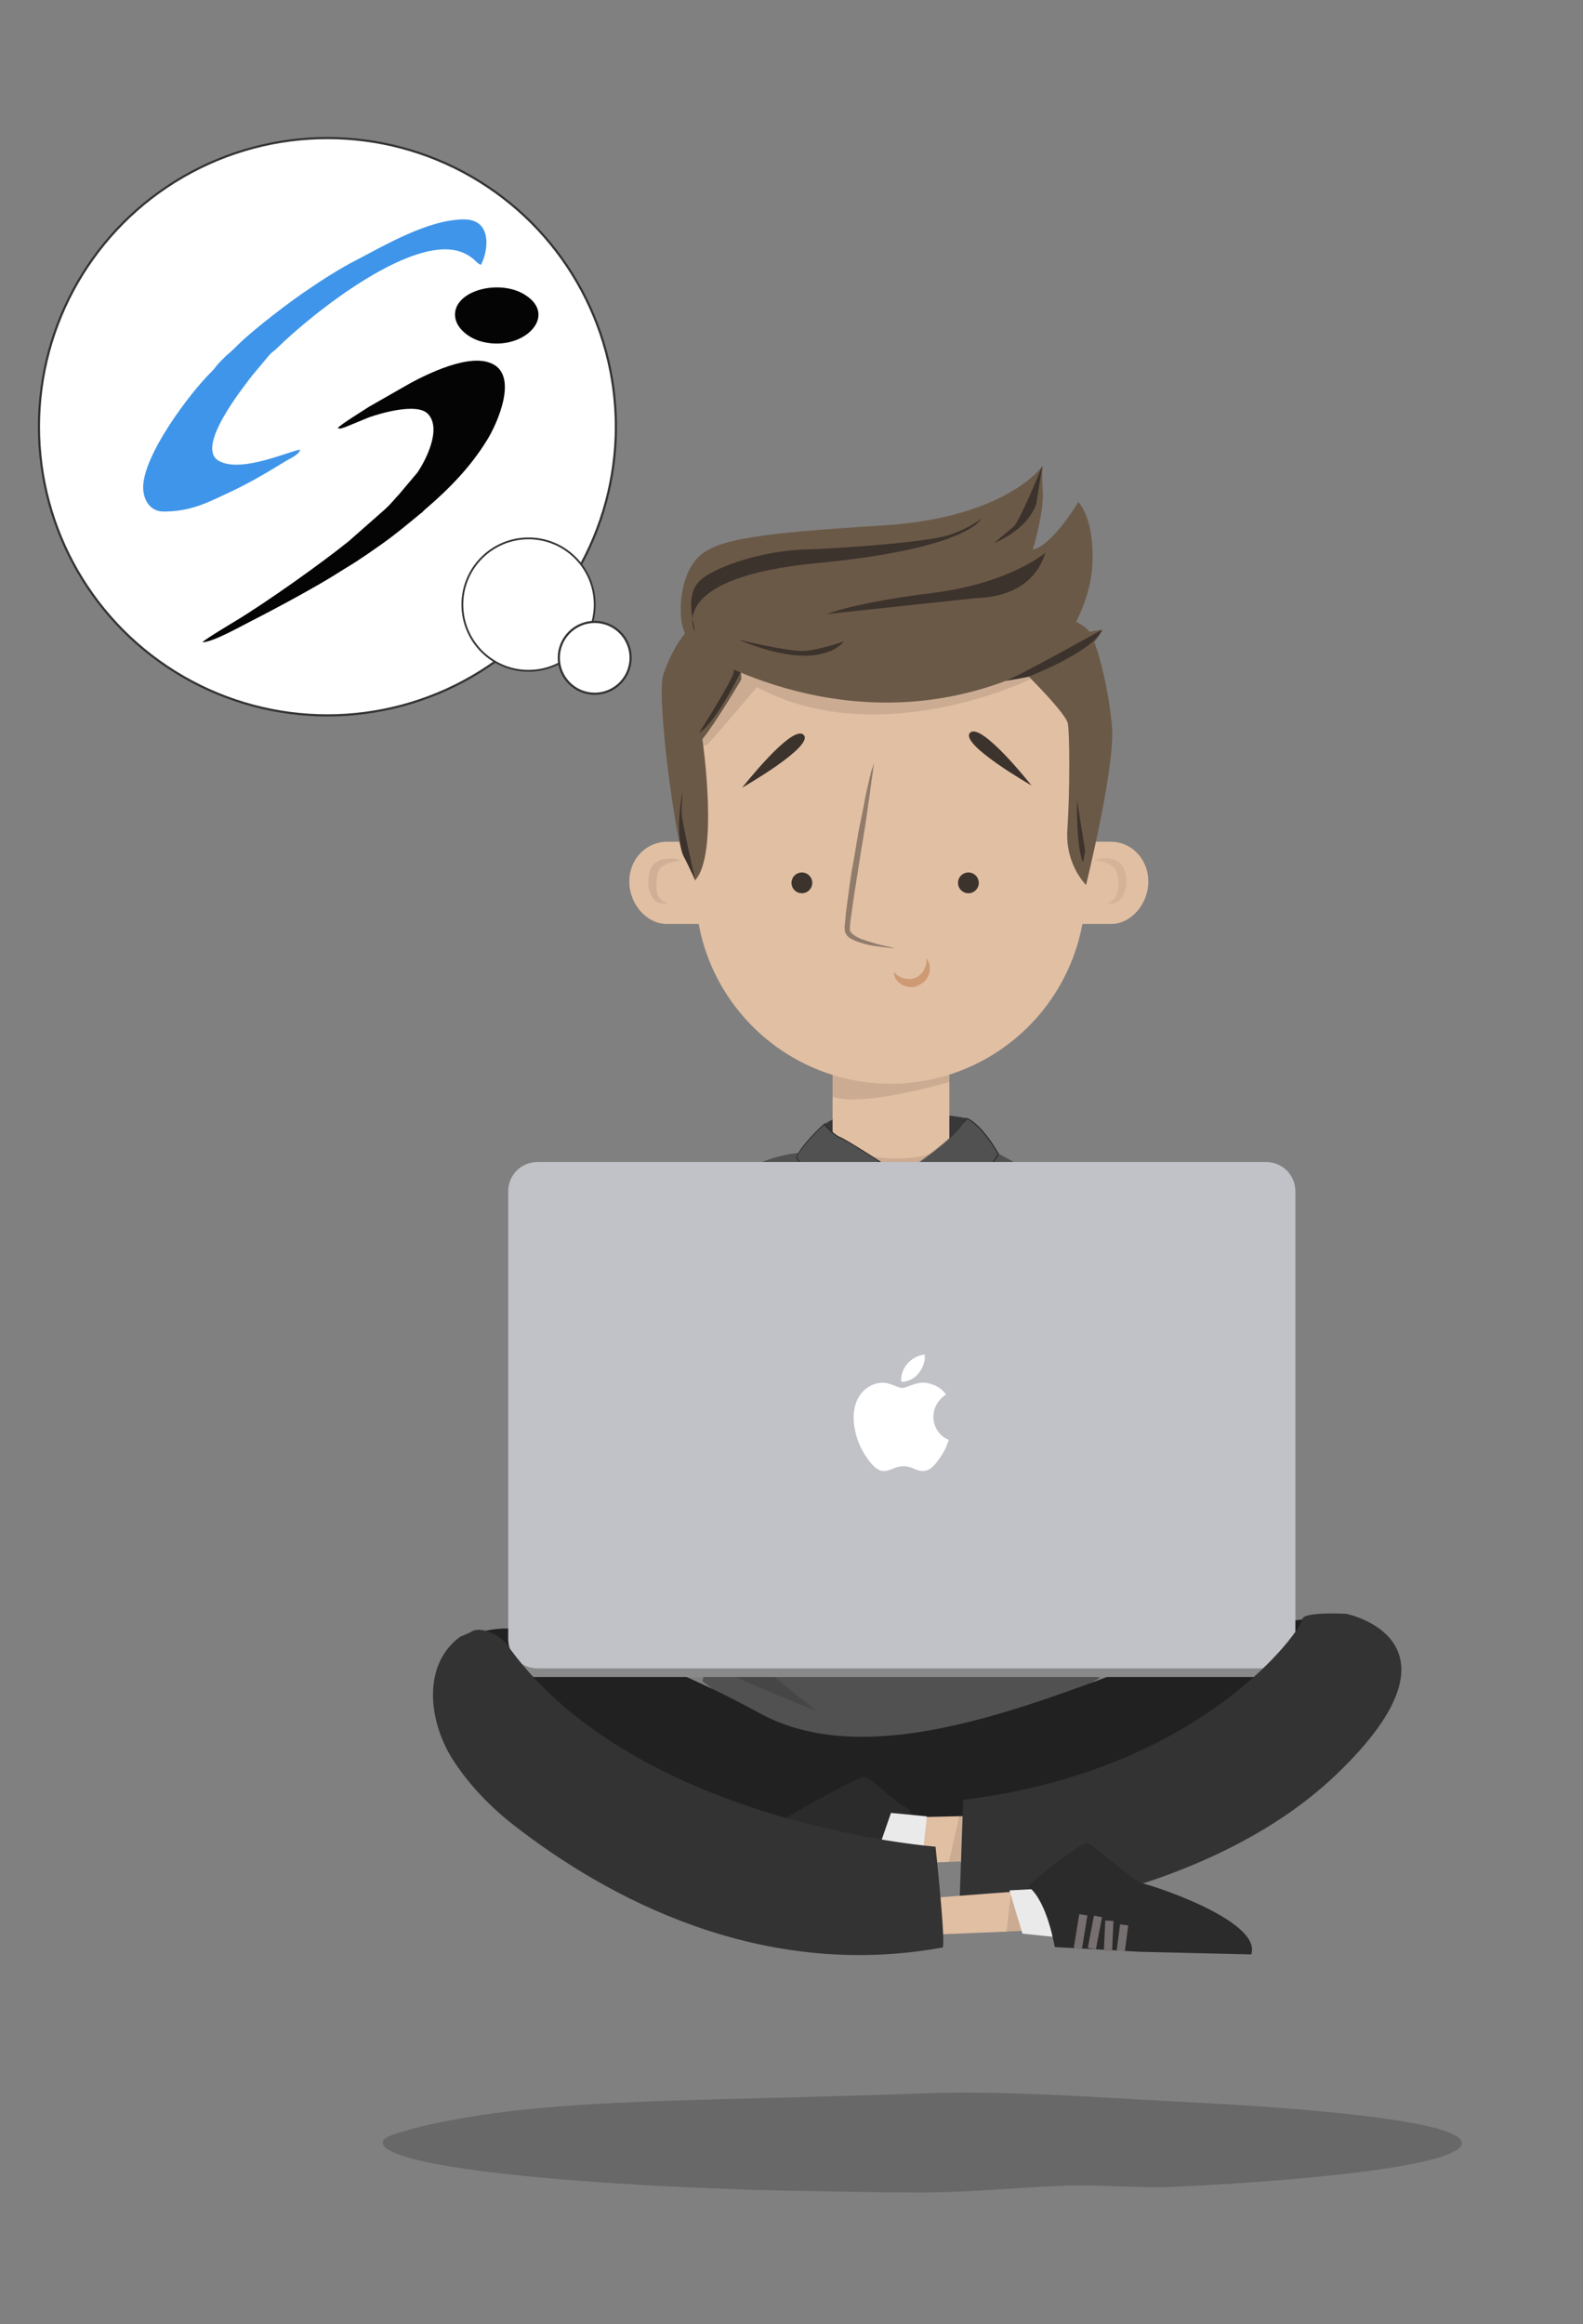 <?xml version="1.0" encoding="utf-8"?>
<!-- Generator: Adobe Illustrator 22.0.1, SVG Export Plug-In . SVG Version: 6.00 Build 0)  -->
<svg version="1.1" id="Camada_1" xmlns="http://www.w3.org/2000/svg" xmlns:xlink="http://www.w3.org/1999/xlink" x="0px" y="0px"
	 viewBox="0 0 366 537" style="enable-background:new 0 0 366 537;" xml:space="preserve">
<rect x="0" y="0" width="366" height="537" fill="#808080" stroke="none"/>
<style type="text/css">
	.st0{fill:#383838;}
	.st1{fill:#2D2D2D;}
	.st2{fill:#D3B39B;}
	.st3{opacity:0.2;}
	.st4{fill:#0A0A0A;}
	.st5{fill:#E1BFA3;}
	.st6{opacity:0.1;enable-background:new    ;}
	.st7{opacity:6.000000e-02;}
	.st8{opacity:8.000000e-02;}
	.st9{opacity:0.1;}
	.st10{fill:#CE9A74;}
	.st11{fill:#6B5947;}
	.st12{fill:#3D332D;}
	.st13{fill:#917B6A;}
	.st14{fill:#FFFFFF;stroke:#333333;stroke-width:0.5;stroke-miterlimit:10;}
	.st15{fill:#FFFFFF;stroke:#333333;stroke-width:0.418;stroke-miterlimit:10;}
	.st16{fill:#3F95E9;}
	.st17{fill:#040404;}
	.st18{fill:#515151;}
	.st19{fill:#353535;}
	.st20{fill:#BCBCBC;}
	.st21{opacity:0.14;}
	.st22{fill:#E6B99B;}
	.st23{fill:#212121;}
	.st24{fill:#2B2B2B;}
	.st25{fill:#EAEAEA;}
	.st26{fill:#898989;}
	.st27{fill:#C1C2C7;}
	.st28{fill:#FFFFFF;}
	.st29{fill:none;}
	.st30{fill:#333333;}
	.st31{fill:#777070;}
	#sobrancelhas {
  transform: translateY(-9px);
  animation: sobrancelhas 5s linear infinite;
}

@keyframes sobrancelhas {
  0% {
    transform: translateY(-10);
    -ms-transform: translateY(-10);
    -moz-transform: translateY(-10);
  }

  25% {
    transform: translateY(0px);
    -ms-transform: translateY(0px);
    -moz-transform: translateY(0px);
  }

  75% {
    transform: translateY(0px);
    -moz-transform: translateY(0px);
    -ms-transform: translateY(0px);
  }

  100% {
    transform: translateY(10);
    -moz-transform: translateY(10);
    -ms-transform: translateY(10);
  }
}

#nariz {
  transform: translateY(-9px);
  -ms-transform: translateY(-9px);
  -moz-transform: translateY(-9px);
  animation: nariz 5s linear infinite;
}

@keyframes nariz {
  0% {
    transform: translateY(-10);
    -ms-transform: translateY(-10);
    -moz-transform: translateY(-10);
  }

  25% {
    transform: translateY(0px);
    -ms-transform: translateY(0px);
    -moz-transform: translateY(0px);
  }

  75% {
    transform: translateY(0px);
    -moz-transform: translateY(0px);
    -ms-transform: translateY(0px);
  }

  100% {
    transform: translateY(10);
    -moz-transform: translateY(10);
    -ms-transform: translateY(10);
  }
}

#boca {
  transform: translateY(-5px);
  -ms-transform: translateY(-5px);
  -moz-transform: translateY(-5px);
  animation: boca 5s linear infinite;
}

@keyframes boca {
  0% {
    transform: translateY(-10);
    -ms-transform: translateY(-10);
    -moz-transform: translateY(-10);
  }

  25% {
    transform: translateY(0px);
    -ms-transform: translateY(0px);
    -moz-transform: translateY(0px);
  }

  75% {
    transform: translateY(0px);
    -moz-transform: translateY(0px);
    -ms-transform: translateY(0px);
  }

  100% {
    transform: translateY(10);
    -moz-transform: translateY(10);
    -ms-transform: translateY(10);
  }
}

#olhos {
  transform: translateX(-2px);
  -moz-transform: translateX(-2px);
  -ms-transform: translateX(-2px);
  animation: olhos 2s linear infinite;
}

@keyframes olhos {
  0% {
    transform: translateX(-2);
    -ms-transform: translateX(-2);
    -moz-transform: translateX(-2);
  }

  25% {
    transform: translateX(2px);
    -moz-transform: translateX(2px);
    -ms-transform: translateX(2px);
  }

  75% {
    transform: translateX(-2px);
    -ms-transform: translateX(-2px);
    -moz-transform: translateX(-2px);
  }

  100% {
    transform: translateX(2);
    -ms-transform: translateX(2);
    -moz-transform: translateX(2);
  }
}

#notebook {
  transform: translateY(-4px);
  -moz-transform: translateY(-4px);
  -ms-transform: translateY(-4px);
  animation: notebook 6s linear infinite;
}

@keyframes notebook {
  0% {
    transform: translateY(-4);
  }

  25% {
    transform: translateY(0px);
  }

  75% {
    transform: translateY(0px);
  }

  100% {
    transform: translateY(4);
  }
}

#pernas {
  transform: translateY(-9px);
  animation: pernas 6s infinite;
}

@keyframes pernas {
  0% {
    transform: translateY(-10);
    -ms-transform: translateY(-10);
    -moz-transform: translateY(-10);
  }

  25% {
    transform: translateY(0px);
    -ms-transform: translateY(0px);
    -moz-transform: translateY(0px);
  }

  75% {
    transform: translateY(0px);
    -moz-transform: translateY(0px);
    -ms-transform: translateY(0px);
  }

  100% {
    transform: translateY(10);
    -moz-transform: translateY(10);
    -ms-transform: translateY(10);
  }
}

#pe {
  animation: pe 6s infinite;
}

@keyframes pe {
  0% {
    transform: rotateX(2deg);
    -ms-transform: rotateX(2deg);
    -moz-transform: rotateX(2deg);
  }

  25% {
  }

  75% {
  }

  100% {
  }
}

#camisas {
  transform: translateY(-9px);
  -ms-transform: translateY(-9px);
  -moz-transform: translateY(-9px);
  animation: camisas 6s infinite;
}

@keyframes camisas {
  0% {
    transform: translateY(-10);
    -ms-transform: translateY(-10);
    -moz-transform: translateY(-10);
  }

  25% {
    transform: translateY(0px);
    -ms-transform: translateY(0px);
    -moz-transform: translateY(0px);
  }

  75% {
    transform: translateY(0px);
    -moz-transform: translateY(0px);
    -ms-transform: translateY(0px);
  }

  100% {
    transform: translateY(10);
    -moz-transform: translateY(10);
    -ms-transform: translateY(10);
  }
}

#camisacostas {
  transform: translateY(-9px);
  -ms-transform: translateY(-9px);
  -moz-transform: translateY(-9px);
  animation: camisacostas 6s infinite;
}

@keyframes camisacostas {
  0% {
    transform: translateY(-10);
    -ms-transform: translateY(-10);
    -moz-transform: translateY(-10);
  }

  25% {
    transform: translateY(0px);
    -ms-transform: translateY(0px);
    -moz-transform: translateY(0px);
  }

  75% {
    transform: translateY(0px);
    -moz-transform: translateY(0px);
    -ms-transform: translateY(0px);
  }

  100% {
    transform: translateY(10);
    -moz-transform: translateY(10);
    -ms-transform: translateY(10);
  }
}

#cabeca {
  transform: translateY(-9px);
  -ms-transform: translateY(-9px);
  -moz-transform: translateY(-9px);
  animation: cabeca 6s infinite;
}

@keyframes cabeca {
  0% {
    transform: translateY(-8);
  }

  25% {
    transform: translateY(0px);
  }

  75% {
    transform: translateY(0px);
  }

  100% {
    transform: translateY(8);
  }
}

#macae {
  opacity: 1;
  animation: macae 2s linear;
}

@keyframes macae {
  0% {
    opacity: 0.2;
  }

  25% {
  }

  75% {
  }

  100% {
  }
}

#luzmacae {
  animation: luzmacae 5s;
}

@keyframes luzmacae {
  0% {
    opacity: 0.2;
  }

  25% {
    opacity: 1;
  }

  75% {
    opacity: 1;
  }

  100% {
    opacity: 0.2;
  }
}

#orelhas {
  animation: orelhas 6s linear infinite;
}

@keyframes orelhas {
  0% {
    transform: translateY(-10);
    -ms-transform: translateY(-10);
    -moz-transform: translateY(-10);
  }

  25% {
    transform: translateY(0px);
    -ms-transform: translateY(0px);
    -moz-transform: translateY(0px);
  }

  75% {
    transform: translateY(0px);
    -moz-transform: translateY(0px);
    -ms-transform: translateY(0px);
  }

  100% {
    transform: translateY(10);
    -moz-transform: translateY(10);
    -ms-transform: translateY(10);
  }
}

#sombras {
  animation: sombras 6.1s linear infinite;
}

@keyframes sombras {
  0% {
    transform: scale(0.96);
  }

  25% {
    transform: scale(1);
  }

  75% {
    transform: scale(1);
  }

  100% {
    transform: scale(0.96);
  }
}

.aviso {
  background: #fff;
  color: #fc6103;
  text-align: center;
  padding: 2px;
  position: fixed;
  right: 0px;
  bottom: 0px;
  font-size: 9px;
}
</style>
<g id="camisacostas">
	<path class="st0" d="M214.7,275.5c-8.3,0-23.5-7.9-25-13c-0.3-1.1,0.1-2.1,1.2-2.8c2.9-1.8,7.9-2.8,15-2.8c8.2,0,16.5,1.3,17.5,1.5
		c0,0.8-0.4,6-3.4,14.4C219.3,274.6,217.6,275.5,214.7,275.5L214.7,275.5z"/>
	<path class="st1" d="M205.8,257c8,0,16,1.2,17.4,1.4c-0.1,1.1-0.5,6.1-3.4,14.2c-0.6,1.7-2.3,2.6-5.2,2.6
		c-8.3,0-23.4-7.8-24.9-12.9c-0.3-1.1,0.1-2,1.1-2.6C193.8,257.9,198.8,257,205.8,257 M205.8,256.8c-5.8,0-11.7,0.6-15,2.8
		c-6.8,4.2,13.5,16,23.9,16c2.7,0,4.7-0.8,5.4-2.7c3.4-9.3,3.4-14.5,3.4-14.5S214.7,256.8,205.8,256.8L205.8,256.8z"/>
</g>
<g id="antebracos">
	<path class="st2" d="M264.5,310.6c0,0,3.3,23.5,0,27.7c-3.3,4.2-14.5,0-16-5.8c-1.5-5.8-1.5-5.8-1.5-5.8s-0.2-6.8,2.9-9.2
		c3.1-2.4,3.4-2.7,3.4-2.7L264.5,310.6z"/>
	<path class="st2" d="M149.5,310.6c0,0-3.3,23.5,0,27.7c3.3,4.2,14.5,0,16-5.8c1.5-5.8,1.5-5.8,1.5-5.8s0.2-6.8-2.9-9.2
		c-3.1-2.4-3.4-2.7-3.4-2.7L149.5,310.6z"/>
</g>
<g id="sombras" class="st3">
	<path class="st4" d="M88.5,495.1c0-1.2,1.9-1.8,5.4-2.8c6.2-1.8,17.3-4,32-5.3c22.5-2,53.4-2,87.4-3.3c19.6-0.7,41.2,1,58.8,1.9
		c39.1,1.9,65.9,5.2,65.9,9.6s-26.9,8.2-66.4,10.1c-7.3,0.4-16.1-0.5-24.2-0.3c-11.1,0.3-21.9,1.6-34.1,1.6c-4.2,0-8.4,0-12.6-0.1
		c-9.2-0.1-18.1-0.3-26.6-0.5C124.3,504.4,88.5,500.1,88.5,495.1z"/>
</g>
<g id="cabeca">
	<g id="pescoco">
		<rect x="192.5" y="237.5" class="st5" width="27" height="47"/>
	</g>
	<path class="st6" d="M191.4,262.5c-0.1,4.6,25.5,9.1,29.6-0.5c0,0-1,6.9-2.8,8.3c-1.8,1.3-12,8.5-12,8.5s-12.8-2.9-14.1-7.2
		C190.8,267.3,191.4,262.5,191.4,262.5z"/>
	<g id="orelhas">
		<g>
			<g>
				<path class="st5" d="M265.5,203.7L265.5,203.7c0-5.3-4-9.2-8.6-9.2h-11.5l-6.2,18.6c0,0.2,9.4,0.4,9.5,0.4h8.2
					C261.5,213.5,265.5,208.9,265.5,203.7z"/>
			</g>
			<g class="st7">
				<path d="M253,198.8c0,0,1-0.5,2.6-0.5c0.8,0,1.9,0.1,2.9,0.8c0.5,0.3,1,0.8,1.3,1.4c0.1,0.3,0.3,0.6,0.3,0.9
					c0.1,0.2,0.1,0.5,0.2,0.8c0.2,1.1,0.2,2.2-0.1,3.3c-0.1,0.5-0.3,1-0.6,1.5c-0.2,0.5-0.6,0.8-0.9,1.1c-0.7,0.6-1.5,0.7-2,0.6
					c-0.5,0-0.7-0.1-0.7-0.1s1.2-0.2,1.9-1.3c0.7-1.1,0.8-3,0.5-4.8c0-0.2-0.1-0.5-0.1-0.7s-0.1-0.4-0.2-0.5
					c-0.2-0.3-0.3-0.6-0.6-0.9c-0.5-0.5-1.3-0.8-2-1.1C254.1,198.9,253,198.8,253,198.8z"/>
			</g>
		</g>
		<g>
			<g>
				<path class="st5" d="M145.5,203.7L145.5,203.7c0-5.3,4-9.2,8.7-9.2h11.5l6.2,18.6c0,0.2-9.4,0.4-9.5,0.4h-8.2
					C149.5,213.5,145.5,208.9,145.5,203.7z"/>
			</g>
			<g class="st8">
				<path d="M157.3,198.8c0,0-1.1,0.2-2.5,0.6c-0.7,0.2-1.5,0.6-2,1.1c-0.3,0.2-0.4,0.6-0.6,0.9c0,0.2-0.1,0.3-0.2,0.5
					c0,0.3-0.1,0.5-0.1,0.7c-0.3,1.8-0.2,3.8,0.5,4.8c0.7,1.1,2,1.2,1.9,1.3c0,0-0.2,0.1-0.7,0.1s-1.3-0.1-2-0.6
					c-0.4-0.3-0.7-0.7-0.9-1.1c-0.3-0.4-0.5-0.9-0.6-1.5c-0.3-1.1-0.2-2.2-0.1-3.3c0-0.3,0.1-0.5,0.2-0.8s0.2-0.6,0.3-0.9
					c0.3-0.6,0.8-1.1,1.3-1.4c1-0.7,2-0.8,2.9-0.8C156.3,198.3,157.3,198.8,157.3,198.8z"/>
			</g>
		</g>
	</g>
	<g class="st9">
		<path d="M191.6,246.7l27.9,1.1v2.2c0,0-20,6-27,3.4v-5.6L191.6,246.7z"/>
	</g>
	<g id="queixo">
		<path class="st5" d="M160.8,205.3c0-24.9,20.2,6.3,45.1,6.3s45.1-31.2,45.1-6.3s-20.2,45.1-45.1,45.1S160.8,230.2,160.8,205.3z"/>
	</g>
	<g id="face">
		<path class="st5" d="M250.5,198.9c0,15.3-12.4,27.6-27.6,27.6h-33.7c-15.3,0-27.6-12.4-27.6-27.6v-33.8
			c0-15.3,12.4-27.6,27.6-27.6h33.7c15.3,0,27.6,12.4,27.6,27.6V198.9z"/>
	</g>
	<g id="sombratesta" class="st9">
		<path d="M238.8,156.7c0,0-35.1,17.4-63.8,2.1c0,0-10.7,12.6-11.3,13.1c-0.7,0.5-3.6,1.1-3.6,1.1l-2.1-8.8l9.1-11.3l4-1.1l41.2,3.2
			l26.3,0.2L238.8,156.7z"/>
	</g>
	<g id="boca">
		<path class="st10" d="M214.2,221.5c0,0,0.7,0.6,0.8,2.1c0,0.7-0.1,1.5-0.6,2.3c-0.2,0.4-0.5,0.8-0.9,1.1s-0.8,0.5-1.3,0.8
			c-0.3,0.1-0.9,0.3-1.4,0.3s-1-0.1-1.4-0.2c-0.9-0.3-1.6-0.8-2-1.3c-0.9-1.1-0.7-2.1-0.8-2.1c0,0,0.1,0.2,0.4,0.4
			c0.2,0.3,0.6,0.6,1.1,0.8c0.5,0.3,1,0.4,1.6,0.5c0.3,0,0.6,0,0.9,0s0.5-0.1,0.9-0.2c0.2-0.1,0.5-0.2,0.8-0.4
			c0.2-0.2,0.5-0.4,0.7-0.6c0.4-0.4,0.7-1,0.9-1.5c0.2-0.5,0.3-1,0.3-1.3C214.2,221.8,214.2,221.5,214.2,221.5z"/>
	</g>
	<g id="cabelo">
		<g id="lados">
			<g>
				<path class="st11" d="M171.4,157c0,0-5.9,10-9,13.8c0,0,3.9,26.7-1.7,32.6c0,0-0.8-2.4-2.6-5.4c-1.8-3.1-6.5-37.2-4.7-42.3
					s6.1-13.8,12-12.8C171.4,144,171.4,157,171.4,157z"/>
			</g>
			<g>
				<path class="st11" d="M251,204.4l0.1,0.1c0,0,6.8-27.6,6-36.6s-3.3-18.7-5.1-21.7c-1.8-3.1-10.7-5.6-12-2.8s-6.1,9-6.1,9
					s12.5,12,13,14.8c0.4,2.1,0.5,15.3-0.1,24.2C246.4,196.2,247.9,200.9,251,204.4z"/>
			</g>
			<g>
				<path class="st12" d="M171.2,155.4c0,0-5.6,11.5-9.6,14c0,0,7.8-12.3,8-14c0.2-1.8,0.2-1.8,0.2-1.8L171.2,155.4z"/>
			</g>
			<g>
				<path class="st12" d="M160.8,203.5c0,0-3.2-13.9-3.2-15.6c0-1.8,0.2-4.9,0.2-4.9s-1.8,8.3,0,14.2L160.8,203.5z"/>
			</g>
			<g>
				<path class="st12" d="M249,184.8c0,0-0.2,11,1.4,14.5l0.5-2.7L249,184.8z"/>
			</g>
		</g>
		<g id="franja">
			<g>
				<path class="st11" d="M159.9,149.6c0,0,33.5,22.5,72.7,7.7c0,0,17.4-1.8,22.3-11.8c0,0-6.1,1-7.2,1c-1,0,4.6-6.7,4.9-16.9
					c0.3-10.2-3.3-13.6-3.3-13.6s-5.9,10-10.5,11c0,0,2.6-8.7,2.3-13.3s0-6.1,0-6.1s-8.2,12-36.8,13.8c-28.7,1.8-39.1,3.1-43.2,7.7
					c-4.1,4.6-4.1,12.8-3.3,15.6S159.9,149.6,159.9,149.6z"/>
			</g>
			<g>
				<path class="st12" d="M160.6,145.9c0.2-1.2-2.6-8.1,1.2-11.7c3.8-3.6,15.3-6.9,23.5-7.2c8.1-0.2,29.2-1.7,34.2-3.4
					c5-1.7,7.4-3.8,7.4-3.8s-2.6,6.9-37.8,10.3C153.9,133.4,160.6,145.9,160.6,145.9z"/>
			</g>
			<g>
				<path class="st12" d="M241.7,127.7c0,0-8,7-26,9.3c-18,2.2-24.6,4.9-24.6,4.9s32.5-3.5,34.6-3.7
					C227.8,138.1,238.6,137.9,241.7,127.7z"/>
			</g>
			<g>
				<path class="st12" d="M170.7,147.8c0,0,12,2.9,15.3,2.6c3.4-0.2,9.1-2.2,9.1-2.2S190.1,155.9,170.7,147.8z"/>
			</g>
			<g>
				<path class="st12" d="M241,107.6c0,0-5.2,12.9-6.7,14.1c-1.4,1.2-4.5,3.8-4.5,3.8s7.7-2.9,9.8-9.1L241,107.6z"/>
			</g>
			<g>
				<path class="st12" d="M237.7,156.4c0,0,15.1-5.8,17.1-10.9c0,0-19.7,11-22.3,11.8L237.7,156.4z"/>
			</g>
		</g>
	</g>
	<g id="sobrancelhas">
		<g>
			<path class="st12" d="M171.6,182c0,0,16.8-9.6,14.2-12.2C183.2,167.2,171.6,182,171.6,182z"/>
		</g>
		<g>
			<path class="st12" d="M238.5,181.5c0,0-16.8-9.6-14.2-12.2C226.9,166.8,238.5,181.5,238.5,181.5z"/>
		</g>
	</g>
	<g id="nariz">
		<path class="st13" d="M202.1,176.2c0,0-0.1,0.8-0.3,2.2c-0.2,1.4-0.5,3.4-0.8,5.8c-0.4,2.4-0.7,5.2-1.2,8.1c-0.5,3-1,6.1-1.5,9.3
			s-1,6.3-1.4,9.3c-0.1,0.7-0.2,1.5-0.3,2.2c-0.1,0.7-0.1,1.5-0.1,1.9c0.1,0.4,0.6,0.8,1.1,1.2c0.5,0.3,1.1,0.6,1.6,0.8
			c2.2,0.8,4.2,1.3,5.5,1.6c1.4,0.3,2.2,0.5,2.2,0.5s-0.8,0-2.2-0.2s-3.4-0.3-5.8-1.1c-0.6-0.2-1.2-0.4-1.8-0.7
			c-0.6-0.3-1.3-0.7-1.7-1.7c-0.2-1-0.1-1.6,0-2.4c0.1-0.7,0.1-1.5,0.2-2.2c0.4-3,0.8-6.2,1.3-9.4c0.6-3.2,1.1-6.3,1.6-9.3
			c0.6-3,1.2-5.7,1.6-8.1c0.5-2.4,1-4.3,1.3-5.7C201.9,177,202.1,176.2,202.1,176.2z"/>
	</g>
	<g id="olhos">
		<circle class="st12" cx="185.4" cy="204" r="2.4"/>
		<circle class="st12" cx="223.9" cy="204" r="2.4"/>
	</g>
	<circle class="st14" cx="75.7" cy="98.6" r="66.7"/>
	<circle class="st15" cx="122.2" cy="139.7" r="15.3"/>
	<circle class="st14" cx="137.5" cy="152" r="8.3"/>
	<path class="st16" d="M33.1,112.6c0,3,1.7,5.6,4.7,5.6c5.6,0,9.3-1.6,14.1-3.9c5.3-2.4,9.5-4.9,14.4-7.9c1.3-0.7,2.9-1.5,3.1-2.5
		c-2.2,0.2-13.4,5.4-18.6,2.7c-6.1-2.9,5.7-17.4,7.4-19.7l4.1-4.9c0.6-0.7,1-0.8,1.7-1.5c8-7.9,32.6-27.7,43.7-21.8
		c0.7,0.3,1.1,0.7,1.7,1.1c0.7,0.6,1,1.1,1.8,1.4c1.7-3.2,2.7-10.5-3.9-10.5c-8.2,0-18.2,5.9-25.1,9.5c-3,1.5-7.8,4.5-10.5,6.4
		c-4.2,2.7-12.9,9.4-16.5,12.9c-0.8,0.8-1.4,1.4-2.2,2.1c-0.8,0.6-1.4,1.3-2.2,2.1c-0.8,0.8-1.1,1.4-1.9,2.2
		C43.8,90.9,33.1,105.2,33.1,112.6L33.1,112.6z"/>
	<path class="st17" d="M78.1,98.9c0.7,0.3,0.9,0,1.7-0.2l5.6-2.3c2.3-0.8,11.1-3.5,13.6-0.7c3.2,3.5-0.7,10.9-2.5,13.5l-4.3,5.1
		c-1,1-1.4,1.7-3.1,3.3l-6.7,5.9c-0.6,0.5-1.1,1-1.7,1.5c-6.3,5.1-19,14.1-26.1,18.4c-1.3,0.8-7.2,4.3-7.8,5c2.4,0,8.9-3.7,11.1-4.8
		c5.7-2.9,15.4-8.1,20.7-11.5c1.7-1.1,3.2-1.9,4.9-3.1c1.7-1.1,3.2-2.2,4.8-3.3c3.1-2.2,6.1-4.7,9-7.1c0.5-0.3,0.6-0.6,1-0.9
		c5.5-4.7,10.5-9.8,14.3-16c2.1-3.3,7.8-15.4,0.6-17.9c-5.7-2.1-16.3,3.5-20.2,5.8L85.3,94C84.1,94.8,78.7,98.1,78.1,98.9L78.1,98.9
		z"/>
	<path class="st17" d="M105.2,72.7c0,3,3.1,5.3,5.7,6.1c9.6,2.9,18.4-5.6,10.6-10.6C115.7,64.4,105.2,67,105.2,72.7L105.2,72.7z"/>
</g>
<g id="camisas">
	<path class="st18" d="M224.9,263.8c0,0,35.4,13.8,38.3,40.9l-11,11.5c0,0-0.5,67.7,1.9,71.6c0,0-20.1,12.2-33.3,15.1
		s-40-2.2-43.1-3.6c-3.1-1.4-15.3-10.8-15.3-10.8s2.6-9.8,2.4-13.9s0.5-27.5,0.2-31.8c-0.2-4.3-1.2-19.9-1.2-19.9l-15.3-14.4
		c0,0,7.6-41.2,38.7-42.3c0,0,13,15.5,15.6,15.5s3.1,6.2,3.1,6.2s3.1-6.3,11-15.2C224.9,263.8,224.9,263.8,224.9,263.8z"/>
	<g>
		<polygon class="st19" points="149.8,309.6 147.2,313.5 164,327.6 164.8,325.8 164.2,322.2 		"/>
	</g>
	<g>
		<polygon class="st19" points="252.1,316.1 262.5,305.3 266.3,312.2 252.1,324.8 		"/>
	</g>
	<g id="gola">
		<g>
			<path class="st18" d="M196,278.8l-0.2-8.2l7.7,0.8l1.9,1.4c0,0,2.3,4.6,2.1,8.8c-0.2,4.1-4.6,5-4.6,5L196,278.8z"/>
		</g>
		<g>
			<path class="st18" d="M208.8,271c0,0-5.4,15.2-5.6,23.3l0.5,6.4l8.9,0.2l-1-8.8c0,0,6.7-11,7.7-12
				C220.3,279.2,217.1,268.5,208.8,271z"/>
		</g>
		<g>
			<g>
				<g>
					<path class="st18" d="M196.7,285.7c-4.3-4.1-12.4-18.1-12.5-18.2c0.4-2.1,5.6-7,6.5-7.7c0,0,0,0.1,0.1,0.2
						c0.5,0.8,2.8,2.8,3.5,3c0.7,0.1,10.6,6.3,11.4,7.1c0.6,0.6,0.8,4.1,0.9,6c-0.3-0.8-1-2.1-1.2-2.8c-0.2-0.5-0.7-0.8-1.6-0.8
						c-1,0-2.5,0.3-4.5,1c-2.8,1-2.7,7.5-2.7,10.7C196.7,284.8,196.7,285.4,196.7,285.7z"/>
					<path class="st1" d="M190.6,259.9C190.7,259.9,190.7,259.9,190.6,259.9c0.5,0.9,2.8,2.9,3.6,3.1c0.7,0.1,10.6,6.3,11.4,7.1
						c0.4,0.4,0.7,3.1,0.8,5.3c-0.3-0.7-0.7-1.7-0.9-2.2c-0.2-0.6-0.8-0.9-1.7-0.9c-1,0-2.6,0.3-4.5,1c-2.9,1-2.8,7.4-2.8,10.8
						c0,0.4,0,0.9,0,1.2c-4.1-4.1-11.5-16.7-12.2-17.9C184.9,265.4,189.5,260.8,190.6,259.9 M190.8,259.5c-0.3,0-6.2,5.7-6.7,8
						c0,0,8.3,14.4,12.6,18.3l0,0c0.4,0-0.9-11,2.7-12.3c2-0.7,3.4-1,4.4-1c0.9,0,1.3,0.2,1.5,0.7c0.3,1,1.4,3.4,1.4,3.4
						s-0.2-5.9-1-6.7c-0.8-0.8-10.7-7-11.5-7.2C193.5,262.6,190.6,260,190.8,259.5L190.8,259.5L190.8,259.5z"/>
				</g>
			</g>
		</g>
		<g>
			<path class="st19" d="M216.5,280.6c0,0-5.2-4.5-6.8-4.2c-1.6,0.3-4.2,5.5-4.5,6.2c-0.2,0.7-1,18.7-0.4,20.6l-0.7-0.1
				c0,0,0.6-20.3,0.6-21c0.1-0.7,2-5.5,2-5.5l2.1-5.6C208.8,271,216.1,266.8,216.5,280.6z"/>
		</g>
		<g>
			<circle class="st20" cx="208.6" cy="283.2" r="2.2"/>
		</g>
		<g>
			<circle class="st20" cx="208.7" cy="291.3" r="2"/>
		</g>
		<g>
			<g>
				<g>
					<path class="st18" d="M216.7,288.1c0.2-2.4,0.7-12.4-2.8-16.2c-0.9-0.9-1.9-1.4-3.1-1.4c-0.4,0-0.8,0.1-1.2,0.2
						c2.5-1.7,11.3-8,12.6-10.6l1.4-1.7c0.5,0.2,3.5,1.6,7.3,8.3L216.7,288.1z"/>
					<path class="st1" d="M223.6,258.6c0.7,0.3,3.5,1.9,7.1,8.1l-13.9,20.9c0.2-3,0.4-12.2-2.8-15.8c-0.9-1-2-1.5-3.2-1.5
						c-0.2,0-0.5,0-0.7,0c3-2.1,10.8-7.8,12.2-10.3L223.6,258.6 M223.5,258.3l-1.4,1.8c-1.6,3-13.2,11-13.2,11
						c0.7-0.2,1.4-0.4,1.9-0.4c7.4,0,5.7,17.9,5.7,17.9l14.5-21.9C226.7,259.2,223.5,258.3,223.5,258.3L223.5,258.3z"/>
				</g>
			</g>
		</g>
	</g>
	<g class="st21">
		<path d="M165.9,377c0,0-0.7,5.3-1.4,6.9c-0.7,1.7,24.4,11.5,24.4,11.5L165.9,377z"/>
	</g>
</g>
<g>
	<path class="st22" d="M130.6,351"/>
</g>
<path class="st2" d="M153.2,334.2c0,0,6.5-6.7,15.8,1c9.2,7.7,2.2,12-4.1,12.7c-6.3,0.7-6.3,0.7-6.3,0.7s-4.2-0.9-7.3-2.2
	c-1.9-0.8-3.1-2.7-3.1-4.7l0.1-7L153.2,334.2z"/>
<path class="st5" d="M260.3,334.2c0,0-6.5-6.7-15.8,1c-9.2,7.7-2.2,12,4.1,12.7c6.3,0.7,6.3,0.7,6.3,0.7s3.6-1,6.5-2.2
	c2.3-0.9,3.8-3.1,3.8-5.6v-5.5L260.3,334.2z"/>
<g id="maos">
	<path id="esquerda" class="st5" d="M259.1,351.9c0,0,8.2-4,5.2-10.6s-15.5-14.6-18-13.8c-2.5,0.8-16.7,14-16.5,15.4
		s4.6,0.8,5.6,0.4c1-0.4-0.2,0,4.4,3C244.3,349.3,255.1,353.4,259.1,351.9z"/>
	<path id="direita" class="st5" d="M153.3,340.3c0,0,10.5-9,13-10.2c2.5-1.2,10.6-1.8,12.8-4.6c2.3-2.8,1.7,4-2.5,7
		c0,0,8.3,10.5,8.9,13.2c0.7,2.7-4.4,0-4.4,0s-12.3,5.4-13.5,4.8c-1.2-0.6-3,0-3,0s-3.7,1-6-3s-2.3-4-2.3-4L153.3,340.3z"/>
</g>
<g id="pernas">
	<g>
		<path class="st23" d="M102.7,392.3c0,0-1.9-11.2,8-15c9.9-3.8,37,3.2,64.8,18.5s69.9-5.1,98-14.7s45.9-10.1,49.3,0.9
			c0,0-24.7,39.3-45.5,40.6c-20.8,1.3-48.2-1-48.2-1l-31.9,0.6c0,0-24.3,8.6-28.7,8.3C164,430.2,107.8,414.3,102.7,392.3z"/>
	</g>
	<g>
		<path class="st24" d="M178.2,422.1c0,0,20.3-12,21.9-11.5c1.6,0.5,6.9,5.9,9.1,6.9s1.6,3.7,1.6,3.7l-3,9.3l-22.3-1.9L178.2,422.1z
			"/>
	</g>
	<g>
		<polygon class="st5" points="221.9,430.1 201.3,431 206.9,420 224.6,419.6 223.7,431.2 		"/>
	</g>
	<g>
		<polygon class="st25" points="206,418.9 214.3,419.7 213,431.5 202.4,429.3 		"/>
	</g>
	<g id="notebook">
		<g>
			<g>
				<path class="st26" d="M299.5,384.1c0,1.9-1.5,3.4-3.4,3.4H120.9c-1.9,0-3.4-1.5-3.4-3.4v-1.3c0-1.9,1.5-3.4,3.4-3.4h175.3
					c1.9,0,3.4,1.5,3.4,3.4v1.3H299.5z"/>
			</g>
			<g>
				<path class="st27" d="M299.5,378.7c0,3.8-3,6.8-6.8,6.8H124.3c-3.8,0-6.8-3-6.8-6.8V275.3c0-3.8,3-6.8,6.8-6.8h168.4
					c3.8,0,6.8,3,6.8,6.8V378.7z"/>
			</g>
		</g>
		<g id="macae">
			<path class="st28" d="M212.4,317.3c0.9-1.1,1.6-2.7,1.4-4.3c-1.4,0.1-3,0.9-4,2.1c-0.9,1-1.6,2.6-1.4,4.2
				C209.9,319.3,211.5,318.5,212.4,317.3"/>
			<path class="st28" d="M215.8,327.4c0-3.4,2.8-5.1,2.9-5.2c-1.6-2.3-4.1-2.6-4.9-2.7c-2.1-0.2-4.1,1.2-5.2,1.2
				c-1.1,0-2.7-1.2-4.5-1.2c-2.3,0-4.4,1.3-5.6,3.4c-2.4,4.1-0.6,10.3,1.7,13.6c1.1,1.6,2.5,3.5,4.3,3.4c1.7-0.1,2.4-1.1,4.4-1.1
				c2.1,0,2.7,1.1,4.5,1.1c1.8,0,3-1.7,4.1-3.3c1.3-1.9,1.8-3.8,1.9-3.9C219.4,332.8,215.9,331.5,215.8,327.4"/>
		</g>
		<radialgradient  cx="121.644" cy="239.688" gradientunits="userSpaceOnUse" id="luzmacae_1_" r="17.232">
			<stop  offset="0" style="stop-color:#FFFFFF;"></stop>
			<stop  offset="0.946" style="stop-color:#FFFFFF;stop-opacity:0;"></stop>
		</radialgradient>
		<path id="luzmacae" class="st29" d="M225.7,328.7c0,2.9-0.7,5.7-2,8.1c-2.9,5.4-8.6,9.1-15.2,9.1c-9.5,0-17.2-7.7-17.2-17.2
			s7.7-17.2,17.2-17.2c7.3,0,13.5,4.5,16,10.9c0.7,1.7,1.1,3.5,1.2,5.4l0.2,0.3v0.3L225.7,328.7z"/>
	</g>
	<g class="st9">
		<polygon points="222.8,430 219.4,430.2 221.8,419.6 223,419.5 		"/>
	</g>
	<g>
		<path class="st30" d="M222.7,415.9l-1,27.8c0,0,55.2-2.9,87.4-33.8s2.2-37,2.2-37s-10.2-0.6-10.2,1.3
			C301.2,376,278.9,408.9,222.7,415.9z"/>
	</g>
	<g>
		<path class="st5" d="M216.3,438.5c0,0,24.9-2.1,25.4-1.6s3.8,8.9,3.8,8.9l-34,1.4c0,0,1.1-5.3,1.8-6.5
			C213.9,439.5,216.3,438.5,216.3,438.5z"/>
	</g>
	<g>
		<path class="st30" d="M217.9,450c0.9-0.2-1.6-23.3-1.6-23.3s-68.3-5.1-98.3-45.6l0,0c-1.5-2.9-6.7-5.8-9.3-3.9l-2.3,1
			c-8.7,6.3-7.5,19.3-1.7,28.4c3.1,4.8,7.6,10.1,14.3,15.3C140.4,438.5,175.8,457.7,217.9,450z"/>
	</g>
	<g class="st9">
		<polygon points="237.4,446.3 232.7,446.4 233.8,437 236.4,440.4 		"/>
	</g>
	<g>
		<polygon class="st25" points="244.2,447.6 236.4,446.8 233.4,436.8 242.8,436.3 		"/>
	</g>
	<g id="pe">
		<g>
			<path class="st24" d="M237.9,436c-0.7-0.5,12.3-10.4,13.4-10.2c1.1,0.2,11.6,9.4,12.8,9.4c1.1,0,27.8,8.5,25.2,16.4l-25.5-0.6
				l-19.9-1.1C243.8,449.9,242.3,439.7,237.9,436z"/>
		</g>
		<g>
			
				<rect x="245.9" y="445.5" transform="matrix(0.161 -0.987 0.987 0.161 -231.035 621.068)" class="st31" width="7.9" height="1.9"/>
		</g>
		<g>
			
				<rect x="249.5" y="445.7" transform="matrix(0.188 -0.982 0.982 0.188 -233.079 611.312)" class="st31" width="7.6" height="1.9"/>
		</g>
		<g>
			
				<rect x="252.8" y="446.4" transform="matrix(4.594376e-02 -0.999 0.999 4.594376e-02 -202.342 682.803)" class="st31" width="7" height="1.9"/>
		</g>
		<g>
			
				<rect x="256.6" y="446.7" transform="matrix(0.131 -0.991 0.991 0.131 -218.121 646.479)" class="st31" width="6.1" height="1.9"/>
		</g>
	</g>
	<g>
		<path class="st22" d="M220,431.9"/>
	</g>
</g>
</svg>
